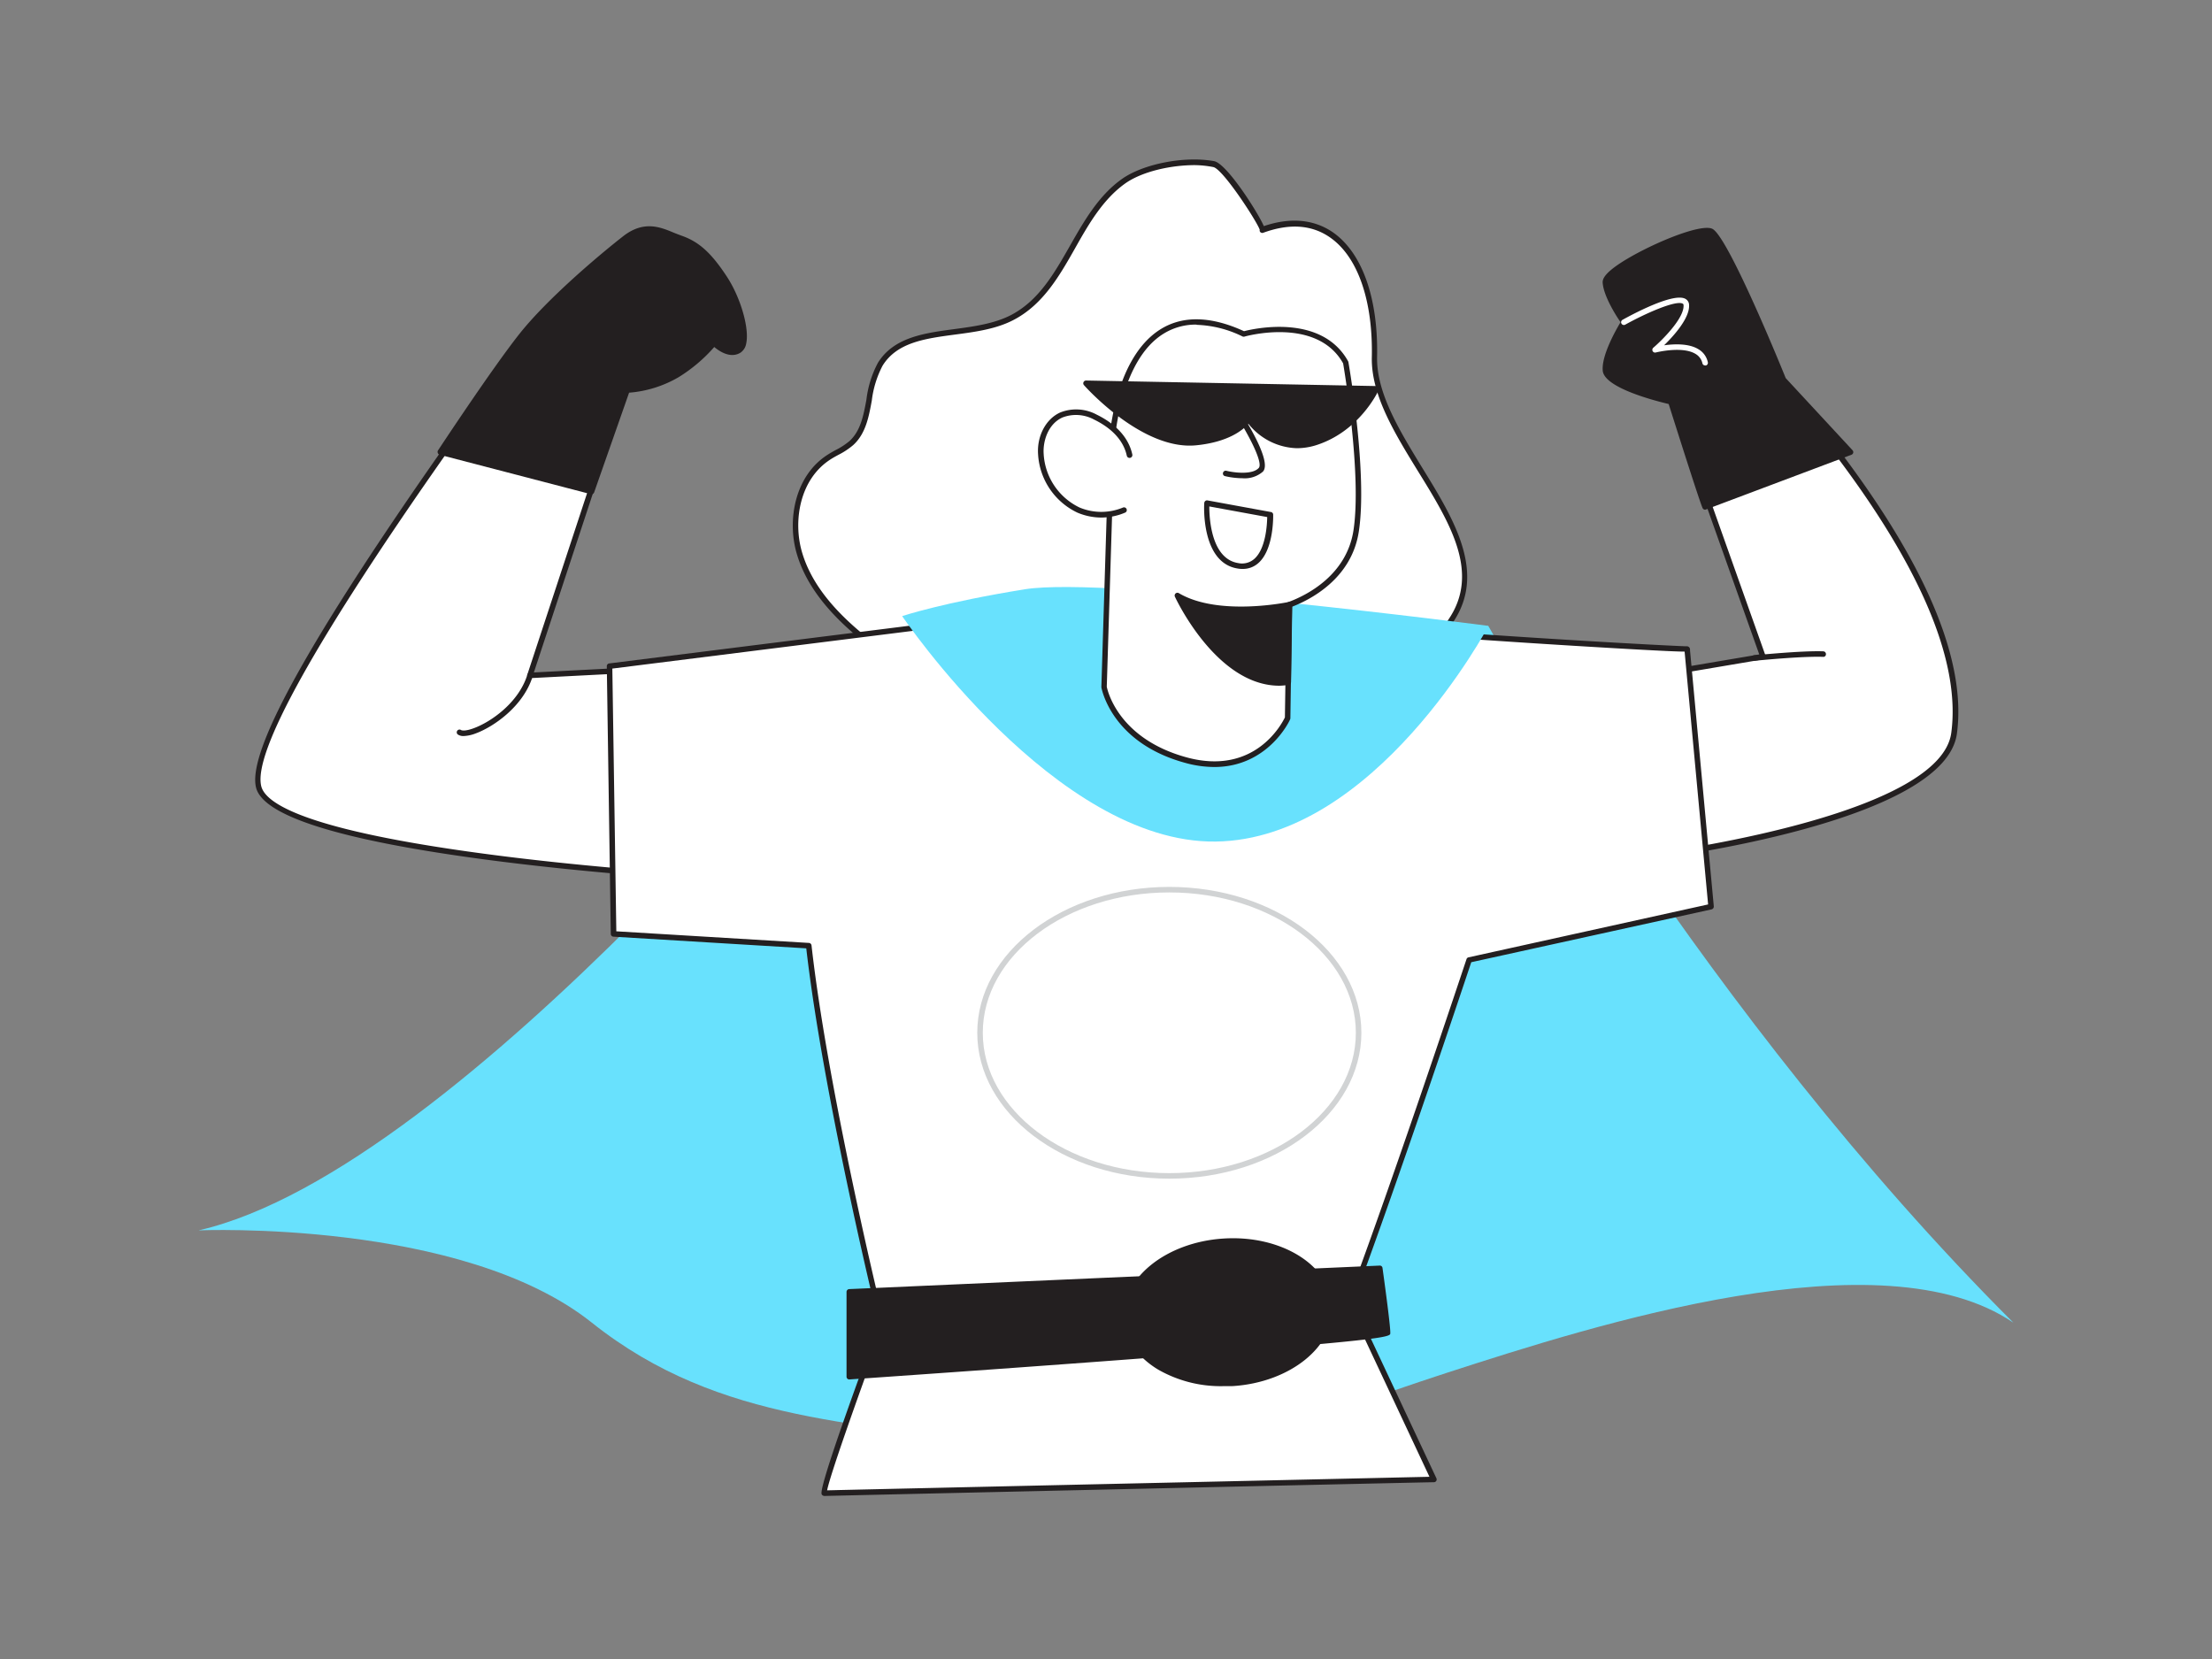 <svg xmlns="http://www.w3.org/2000/svg" viewBox="0 0 400 300"><rect x="0" y="0" width="400" height="300" fill="#808080" stroke="none"/><g id="_143_super_woman_flatline" data-name="#143_super_woman_flatline"><path d="M157.72,119S83.79,211.57,35.91,222.49c0,0,47.58-2.05,71.09,16.67s49.25,17.64,77.4,22.92,50.83-5.28,77.41-13.89,78.52-25.21,102.28-9c-56.11-56-94.92-125.94-94.92-125.94Z" fill="#68e1fd"/><path d="M259.26,267.53S149.59,270,149.07,270c-.91,0,9.14-27.29,9.14-27.29l86-7.34Z" fill="#fff"/><path d="M149.08,270.52a.62.62,0,0,1-.45-.23c-.2-.27-.72-1,9.11-27.73a.51.51,0,0,1,.43-.33l86-7.34a.48.48,0,0,1,.49.29l15.09,32.14a.5.5,0,0,1-.45.71c-1.09,0-109.28,2.45-110.17,2.49Zm9.49-27.32c-3.37,9.19-8.48,23.56-9,26.3,7.66-.19,98.79-2.22,108.92-2.45l-14.6-31.13Z" fill="#231f20"/><path d="M241.76,117.79c4.25-2.83,17.64-1.25,20.52-5.43,10.4-15.09-14.06-31.91-13.72-47.83.35-16.53-7-27.86-20.31-23,.46-.16-6.54-11.49-8.8-11.9-4.89-.89-12.39.35-16.33,3.17-8.77,6.29-10.38,19.42-19.94,24.54-7.7,4.13-19.43,1.09-24,8.53-2.68,4.37-1.42,10.79-5.22,14.24a30.5,30.5,0,0,1-4.08,2.57c-5.4,3.48-7.12,11-5.35,17.16S150.83,111,155.8,115.1c23.38,19.2,55.42,20.15,80.95,5.75C238.45,119.89,240.13,118.88,241.76,117.79Z" fill="#fff"/><path d="M199.8,131.23a69.53,69.53,0,0,1-44.32-15.74c-6.17-5.07-9.91-10.13-11.44-15.5-1.7-5.93-.33-13.92,5.56-17.72.49-.32,1-.61,1.52-.89a12.82,12.82,0,0,0,2.5-1.63c2-1.83,2.52-4.58,3.06-7.5a18.8,18.8,0,0,1,2.07-6.63c2.86-4.65,8.44-5.39,13.84-6.11,3.6-.48,7.33-1,10.35-2.6,4.95-2.65,7.68-7.44,10.57-12.51,2.52-4.42,5.12-9,9.32-12,3.86-2.77,11.35-4.23,16.71-3.26,2.3.41,7.94,9.29,9,11.75,4.84-1.65,9.19-1.23,12.63,1.22,5.21,3.73,8.07,11.9,7.85,22.42-.14,6.5,4.06,13.34,8.13,20,5.78,9.39,11.75,19.09,5.51,28.14-1.75,2.54-6.79,3.08-11.67,3.61-3.55.39-7.23.78-9,2h0c-1.53,1-3.18,2-5,3.07A75.74,75.74,0,0,1,199.8,131.23ZM216.05,29.86c-4.29,0-9.53,1.13-12.64,3.36-4,2.88-6.57,7.35-9,11.67-2.83,5-5.76,10.12-11,12.9-3.19,1.71-7,2.22-10.7,2.71-5.41.72-10.51,1.4-13.12,5.64a18.33,18.33,0,0,0-1.94,6.29c-.54,2.95-1.1,6-3.37,8.06a13.44,13.44,0,0,1-2.69,1.77c-.49.27-1,.54-1.46.85-5.48,3.54-6.73,11-5.14,16.61,1.47,5.16,5.11,10.07,11.12,15,22.39,18.38,53.94,20.61,80.38,5.69,1.85-1,3.48-2,5-3h0c2-1.32,5.6-1.71,9.45-2.12,4.65-.51,9.45-1,10.94-3.19,5.87-8.51.34-17.51-5.53-27-4.14-6.74-8.43-13.71-8.28-20.5.21-10.19-2.5-18.06-7.44-21.58-3.31-2.37-7.41-2.68-12.19-.93h0a.49.49,0,0,1-.64-.29.55.55,0,0,1,0-.25c-.45-1.42-6.65-11-8.4-11.34A18.63,18.63,0,0,0,216.05,29.86Zm25.71,87.93h0ZM228,41.09Zm0,0Zm0,0h0Zm0,0Zm0,0Zm0,0Zm0,0Zm0,0Z" fill="#231f20"/><path d="M330.4,79.43H304.83l13.95,39.3-17.31,2.93-3,33.27s52.77-6.55,54.89-22.33C355.71,115.23,341.38,93.56,330.4,79.43Z" fill="#fff"/><path d="M298.48,155.43a.5.5,0,0,1-.35-.14.49.49,0,0,1-.15-.41l3-33.27a.49.49,0,0,1,.42-.44l16.73-2.83L304.36,79.59a.51.51,0,0,1,.06-.45.52.52,0,0,1,.41-.21H330.4a.51.51,0,0,1,.4.19c17.12,22,24.89,40.05,23.07,53.55-2.16,16-53.16,22.48-55.33,22.75Zm3.46-33.34L299,154.35c5.89-.8,51.92-7.5,53.85-21.82,1.77-13.18-5.87-30.87-22.72-52.6H305.54l13.72,38.63a.51.51,0,0,1,0,.42.5.5,0,0,1-.35.24Z" fill="#231f20"/><path d="M95.83,122.13l13.52-41H80.71c-14.59,20.8-36.11,52.79-33.94,61.22,3,11.76,78.57,16.23,78.57,16.23l-13.61-37.23Z" fill="#fff"/><path d="M125.34,159.05h0c-.19,0-19.13-1.14-38.19-3.7-25.79-3.47-39.53-7.8-40.84-12.9-1.66-6.46,9.47-26.62,34-61.62a.49.49,0,0,1,.41-.22h28.64a.52.52,0,0,1,.41.21.52.52,0,0,1,.07.45L96.54,121.6l15.16-.78a.49.49,0,0,1,.5.32l13.61,37.23a.51.51,0,0,1-.47.68ZM81,81.6C57,115.75,45.69,136.13,47.25,142.2c.82,3.2,8.43,7.91,40,12.14,16.86,2.27,33.63,3.42,37.36,3.66l-13.22-36.17-15.53.8a.47.47,0,0,1-.42-.19.48.48,0,0,1-.08-.46l13.3-40.38Z" fill="#231f20"/><path d="M110.23,120.46l58.07-7.29c19-4.79,20.12-5,24.93-4.43,52,5.74,114.35,8.91,111.86,8.62l4.33,46.58-43.76,9.67c-14.71,44-21.48,61.78-21.48,61.78l-85.26,1.87s-9.73-39.94-12.67-66.25L111,168.88Z" fill="#fff"/><path d="M158.92,237.76a.49.49,0,0,1-.48-.38c-.1-.4-9.67-39.85-12.64-65.89l-34.88-2.11a.5.5,0,0,1-.47-.49l-.72-48.42a.49.49,0,0,1,.43-.5l58.08-7.29c18.92-4.78,20.1-5,25-4.44,50,5.53,108.22,8.55,111.67,8.63a.61.61,0,0,1,.19,0,.57.57,0,0,1,.51.57.8.8,0,0,1,0,.18l4.3,46.28a.52.52,0,0,1-.39.54L266.05,174c-14.49,43.36-21.33,61.35-21.4,61.53a.49.49,0,0,1-.46.32l-85.26,1.87Zm-47.47-69.35,34.83,2.1a.51.51,0,0,1,.47.45c2.75,24.58,11.55,61.59,12.57,65.79l84.51-1.85c1-2.57,7.86-21,21.36-61.45a.48.48,0,0,1,.36-.33l43.33-9.57-4.25-45.72c-1.21,0-3.88-.12-9.82-.45-4.59-.26-14.13-.81-26.54-1.66-19.52-1.33-48.39-3.53-75.09-6.49-4.78-.53-5.94-.32-24.76,4.43l-57.69,7.24Z" fill="#231f20"/><path d="M163.14,111.41s27.79,41.14,56.69,40.77,49.34-39,49.34-39-69-9-83.78-6.63S163.14,111.41,163.14,111.41Z" fill="#68e1fd"/><path d="M233.18,109.38l-.31,20.5s-5,11.22-18.35,7.61-14.86-13.29-14.86-13.29L201,80.88s1.26-31,23.95-20.46c0,0,13.44-3.91,18.43,5.16,0,0,3.47,20,1.88,30.45C243.72,106.13,233.36,109.23,233.18,109.38Z" fill="#fff"/><path d="M219.58,138.7a19.85,19.85,0,0,1-5.19-.73c-13.52-3.66-15.21-13.59-15.23-13.69l1.34-43.42c0-.65.75-16.06,9.46-21.38,4-2.45,9.08-2.31,15,.41,1.67-.43,14-3.27,18.83,5.45a.75.75,0,0,1,.05.16c.14.82,3.47,20.21,1.88,30.6-1.3,8.58-8.81,12.36-12.08,13.62l-.3,20.17a.41.41,0,0,1-.05.19C233.28,130.19,229.37,138.7,219.58,138.7Zm-3.21-80a11,11,0,0,0-5.89,1.6c-8.26,5-9,20.41-9,20.56l-1.34,43.32s1.62,9.3,14.49,12.79c12.3,3.32,17.19-6.14,17.72-7.24l.31-20.4a.49.49,0,0,1,.19-.39,1.43,1.43,0,0,1,.36-.16c3.06-1.16,10.29-4.74,11.54-12.87,1.51-9.89-1.63-28.79-1.87-30.2-4.76-8.51-17.68-4.89-17.81-4.85a.53.53,0,0,1-.35,0A20.16,20.16,0,0,0,216.37,58.74Zm16.5,71.14h0Z" fill="#231f20"/><path d="M204.24,82.3c-.7-3.23-3.27-5.46-6.17-6.87a7.37,7.37,0,0,0-6.18-.38c-2.58,1.17-3.87,4.27-3.67,7.1A12,12,0,0,0,195,92.24a10.79,10.79,0,0,0,8.22.05" fill="#fff"/><path d="M199.2,93.59a11.2,11.2,0,0,1-4.37-.89,12.47,12.47,0,0,1-7.11-10.52c-.24-3.3,1.39-6.42,4-7.59a7.8,7.8,0,0,1,6.6.39c2.48,1.21,5.62,3.44,6.44,7.21a.5.5,0,1,1-1,.21c-.74-3.38-3.61-5.41-5.9-6.52a6.84,6.84,0,0,0-5.75-.38c-2.57,1.17-3.55,4.25-3.38,6.61a11.45,11.45,0,0,0,6.5,9.67,10.2,10.2,0,0,0,7.84,0,.5.5,0,0,1,.65.27.49.49,0,0,1-.27.65A11.09,11.09,0,0,1,199.2,93.59Z" fill="#231f20"/><path d="M222.52,72.63S229.66,83.1,228,84.94s-6.36.68-6.36.68" fill="#fff"/><path d="M224.67,86.48a14.31,14.31,0,0,1-3.15-.38.48.48,0,0,1-.36-.6.5.5,0,0,1,.6-.37c1.23.31,4.68.81,5.87-.52.87-1-2.19-6.82-5.52-11.7a.49.49,0,0,1,.13-.69.51.51,0,0,1,.7.13c1.72,2.53,7.22,11,5.44,12.93A5,5,0,0,1,224.67,86.48Z" fill="#231f20"/><path d="M233.18,109.38s-12.81,2.76-20.26-1.65c0,0,8.06,17.32,20,15.7Z" fill="#231f20"/><path d="M231.36,124c-11.27,0-18.58-15.42-18.9-16.1a.5.5,0,0,1,.12-.58.5.5,0,0,1,.59-.06c7.2,4.26,19.77,1.62,19.9,1.59a.53.53,0,0,1,.42.1.51.51,0,0,1,.19.4l-.22,14a.5.5,0,0,1-.43.49A11.91,11.91,0,0,1,231.36,124Zm-17.28-15.15c2.17,4,9.08,15,18.39,14.1l.2-13C230.17,110.45,220.76,111.9,214.08,108.89Z" fill="#231f20"/><path d="M224.68,102.88a4.8,4.8,0,0,1-.91-.08c-6.56-1.07-6.05-11.41-6-11.85a.52.52,0,0,1,.19-.36.48.48,0,0,1,.4-.1l11.46,2.1a.48.48,0,0,1,.41.48c0,.25.14,6.29-2.69,8.76A4.17,4.17,0,0,1,224.68,102.88Zm-6-11.3c0,2.11.33,9.44,5.21,10.24a3.35,3.35,0,0,0,2.91-.74c2.1-1.83,2.33-6.23,2.35-7.58Z" fill="#231f20"/><path d="M153.62,233.61l0,15.34s97.31-6.67,97.37-7.89-1.41-11.7-1.41-11.7Z" fill="#231f20"/><path d="M153.58,249.45a.51.51,0,0,1-.34-.13.52.52,0,0,1-.16-.37l0-15.34a.51.51,0,0,1,.48-.5l95.92-4.25a.48.48,0,0,1,.52.43c.15,1.08,1.47,10.56,1.41,11.79,0,.7-.06,1.21-49.17,4.88-24.06,1.8-48.42,3.47-48.67,3.49Zm.54-15.36,0,14.33c26-1.79,91.47-6.48,96.36-7.69-.08-1.64-.92-7.91-1.33-10.85Z" fill="#231f20"/><ellipse cx="222.07" cy="237.26" rx="18.4" ry="12.87" transform="translate(-14.92 14.9) rotate(-3.72)" fill="#231f20"/><path d="M221.17,250.66a22.74,22.74,0,0,1-11.75-3c-3.77-2.28-6-5.52-6.21-9.12-.47-7.36,7.6-13.89,18-14.57s19.25,4.76,19.72,12.12h0c.48,7.35-7.59,13.89-18,14.56Q222.06,250.66,221.17,250.66Zm1.79-25.8c-.56,0-1.12,0-1.69.06-9.85.64-17.5,6.7-17.06,13.5.21,3.27,2.25,6.23,5.73,8.34a22.34,22.34,0,0,0,12.94,2.85c9.84-.64,17.5-6.7,17.05-13.51h0C239.52,229.69,232.06,224.86,223,224.86Z" fill="#231f20"/><path d="M83.07,132.43c1.67,1.1,10.57-3.2,12.76-10.3" fill="#fff"/><path d="M83.82,133.1a1.76,1.76,0,0,1-1-.26.49.49,0,0,1-.14-.69.5.5,0,0,1,.69-.14c.18.12.86.2,2.23-.3,3.06-1.09,8.19-4.59,9.77-9.72a.49.49,0,0,1,.63-.33.5.5,0,0,1,.33.62c-1.69,5.49-7.15,9.21-10.4,10.38A6.78,6.78,0,0,1,83.82,133.1Z" fill="#231f20"/><path d="M211.45,213.14c-19.15,0-34.73-11.83-34.73-26.38s15.58-26.38,34.73-26.38,34.73,11.83,34.73,26.38S230.6,213.14,211.45,213.14Zm0-51.76c-18.6,0-33.73,11.39-33.73,25.38s15.13,25.38,33.73,25.38,33.73-11.39,33.73-25.38S230.05,161.38,211.45,161.38Z" fill="#d1d3d4"/><path d="M317.25,119.49a.49.49,0,0,1-.5-.45.5.5,0,0,1,.45-.55c.35,0,8.6-.86,12.51-.71a.5.5,0,0,1,.48.52.47.47,0,0,1-.52.48c-3.83-.15-12.29.7-12.37.71Z" fill="#231f20"/><path d="M79.64,81.76,107,88.87l6.43-18.37a20.49,20.49,0,0,0,9-2.75A27.14,27.14,0,0,0,129.14,62s2.52,2.63,4.56,1.32S134,54.79,131,50.26s-5.21-6.25-8-7.2-5.83-3.19-10,0S99.4,54.24,94.27,60.77,79.64,81.76,79.64,81.76Z" fill="#231f20"/><path d="M107,89.37l-.12,0L79.52,82.24a.47.47,0,0,1-.34-.3.51.51,0,0,1,0-.45c.1-.15,9.58-14.55,14.66-21S108.47,46,112.75,42.67c3.67-2.83,6.64-1.61,9-.63.48.2,1,.39,1.41.55,3.18,1.08,5.42,3.08,8.26,7.4,2.5,3.8,4.11,9.35,3.52,12.11a2.5,2.5,0,0,1-1,1.65c-1.85,1.18-3.92-.28-4.78-1a28.25,28.25,0,0,1-6.45,5.46,21,21,0,0,1-8.95,2.8l-6.31,18A.51.51,0,0,1,107,89.37ZM80.44,81.45l26.24,6.82L113,70.33a.51.51,0,0,1,.45-.33,20.17,20.17,0,0,0,8.8-2.67,26.83,26.83,0,0,0,6.53-5.64.54.54,0,0,1,.37-.19.51.51,0,0,1,.39.15s2.27,2.32,3.93,1.25a1.58,1.58,0,0,0,.56-1c.53-2.5-1-7.81-3.38-11.35-3.08-4.69-5.25-6.16-7.74-7-.48-.17-1-.37-1.47-.57-2.37-1-4.82-2-8,.49-4.25,3.27-13.62,11.16-18.69,17.62C90.19,66.78,82.28,78.68,80.44,81.45Z" fill="#231f20"/><path d="M308.34,91.67c-.36-.54-6.2-19-6.2-19S290.63,70,290.33,67s3.32-8.76,3.32-8.76-3.2-4.51-3.34-7.23,16.48-10.4,19.11-9.2,13.06,26.77,13.06,26.77l12.19,13.18Z" fill="#231f20"/><path d="M308.34,92.17a.51.51,0,0,1-.42-.22c-.36-.55-4.7-14.25-6.17-18.89-2.49-.59-11.61-2.93-11.92-6-.28-2.79,2.48-7.57,3.22-8.8-.71-1-3.12-4.75-3.24-7.21,0-.55.25-1.48,2.91-3.28,4.7-3.17,14.62-7.45,16.91-6.4,2.65,1.22,11.45,22.46,13.28,27L335,81.42a.51.51,0,0,1,.12.46.52.52,0,0,1-.31.35l-26.34,9.91A.47.47,0,0,1,308.34,92.17Zm.28-50c-2.62,0-10.83,3.37-15.34,6.42-2.43,1.64-2.47,2.33-2.47,2.4.13,2.54,3.22,6.91,3.25,7a.5.5,0,0,1,0,.55c0,.06-3.52,5.64-3.24,8.45.19,1.94,7.11,4.21,11.42,5.2a.46.46,0,0,1,.37.33c2.09,6.64,5.22,16.43,6,18.55l25.19-9.48L322.11,68.92a.46.46,0,0,1-.09-.15c-4-9.81-11-25.68-12.81-26.5A1.53,1.53,0,0,0,308.62,42.17Z" fill="#231f20"/><path d="M308.34,66.08a.49.49,0,0,1-.49-.39A2.63,2.63,0,0,0,306.61,64c-2.41-1.47-7.14-.27-7.19-.26a.5.5,0,0,1-.57-.25.51.51,0,0,1,.12-.61c1.57-1.34,5.6-5.33,5.47-7.67,0-.2-.08-.26-.15-.3-1.25-.68-6.83,1.81-10.4,3.8a.5.5,0,1,1-.48-.88c1.51-.84,9.18-5,11.36-3.79a1.27,1.27,0,0,1,.67,1.11c.13,2.37-2.77,5.58-4.52,7.29,1.75-.24,4.44-.38,6.21.71a3.58,3.58,0,0,1,1.7,2.35.5.5,0,0,1-.38.6Z" fill="#fff"/><path d="M248.87,70.32l-52.48-1S206.71,80.93,216.2,80c7.54-.72,9.55-4.23,9.55-4.23s4.32,6.65,12.06,4.23S248.87,70.32,248.87,70.32Z" fill="#231f20"/><path d="M234.51,81.05a11.61,11.61,0,0,1-8.76-4.42c-.94,1.08-3.58,3.33-9.51,3.9-9.63.91-19.8-10.4-20.22-10.88a.49.49,0,0,1-.08-.55.5.5,0,0,1,.45-.29h0l52.48,1a.5.5,0,0,1,.45.71c-.14.3-3.5,7.52-11.37,10A11.63,11.63,0,0,1,234.51,81.05Zm-8.76-5.75a.49.49,0,0,1,.42.23c.17.25,4.22,6.3,11.49,4,6.05-1.89,9.35-6.9,10.39-8.75l-50.48-1c2.6,2.63,11,10.41,18.58,9.69,7.14-.68,9.15-4,9.17-4a.48.48,0,0,1,.42-.25Z" fill="#231f20"/></g></svg>